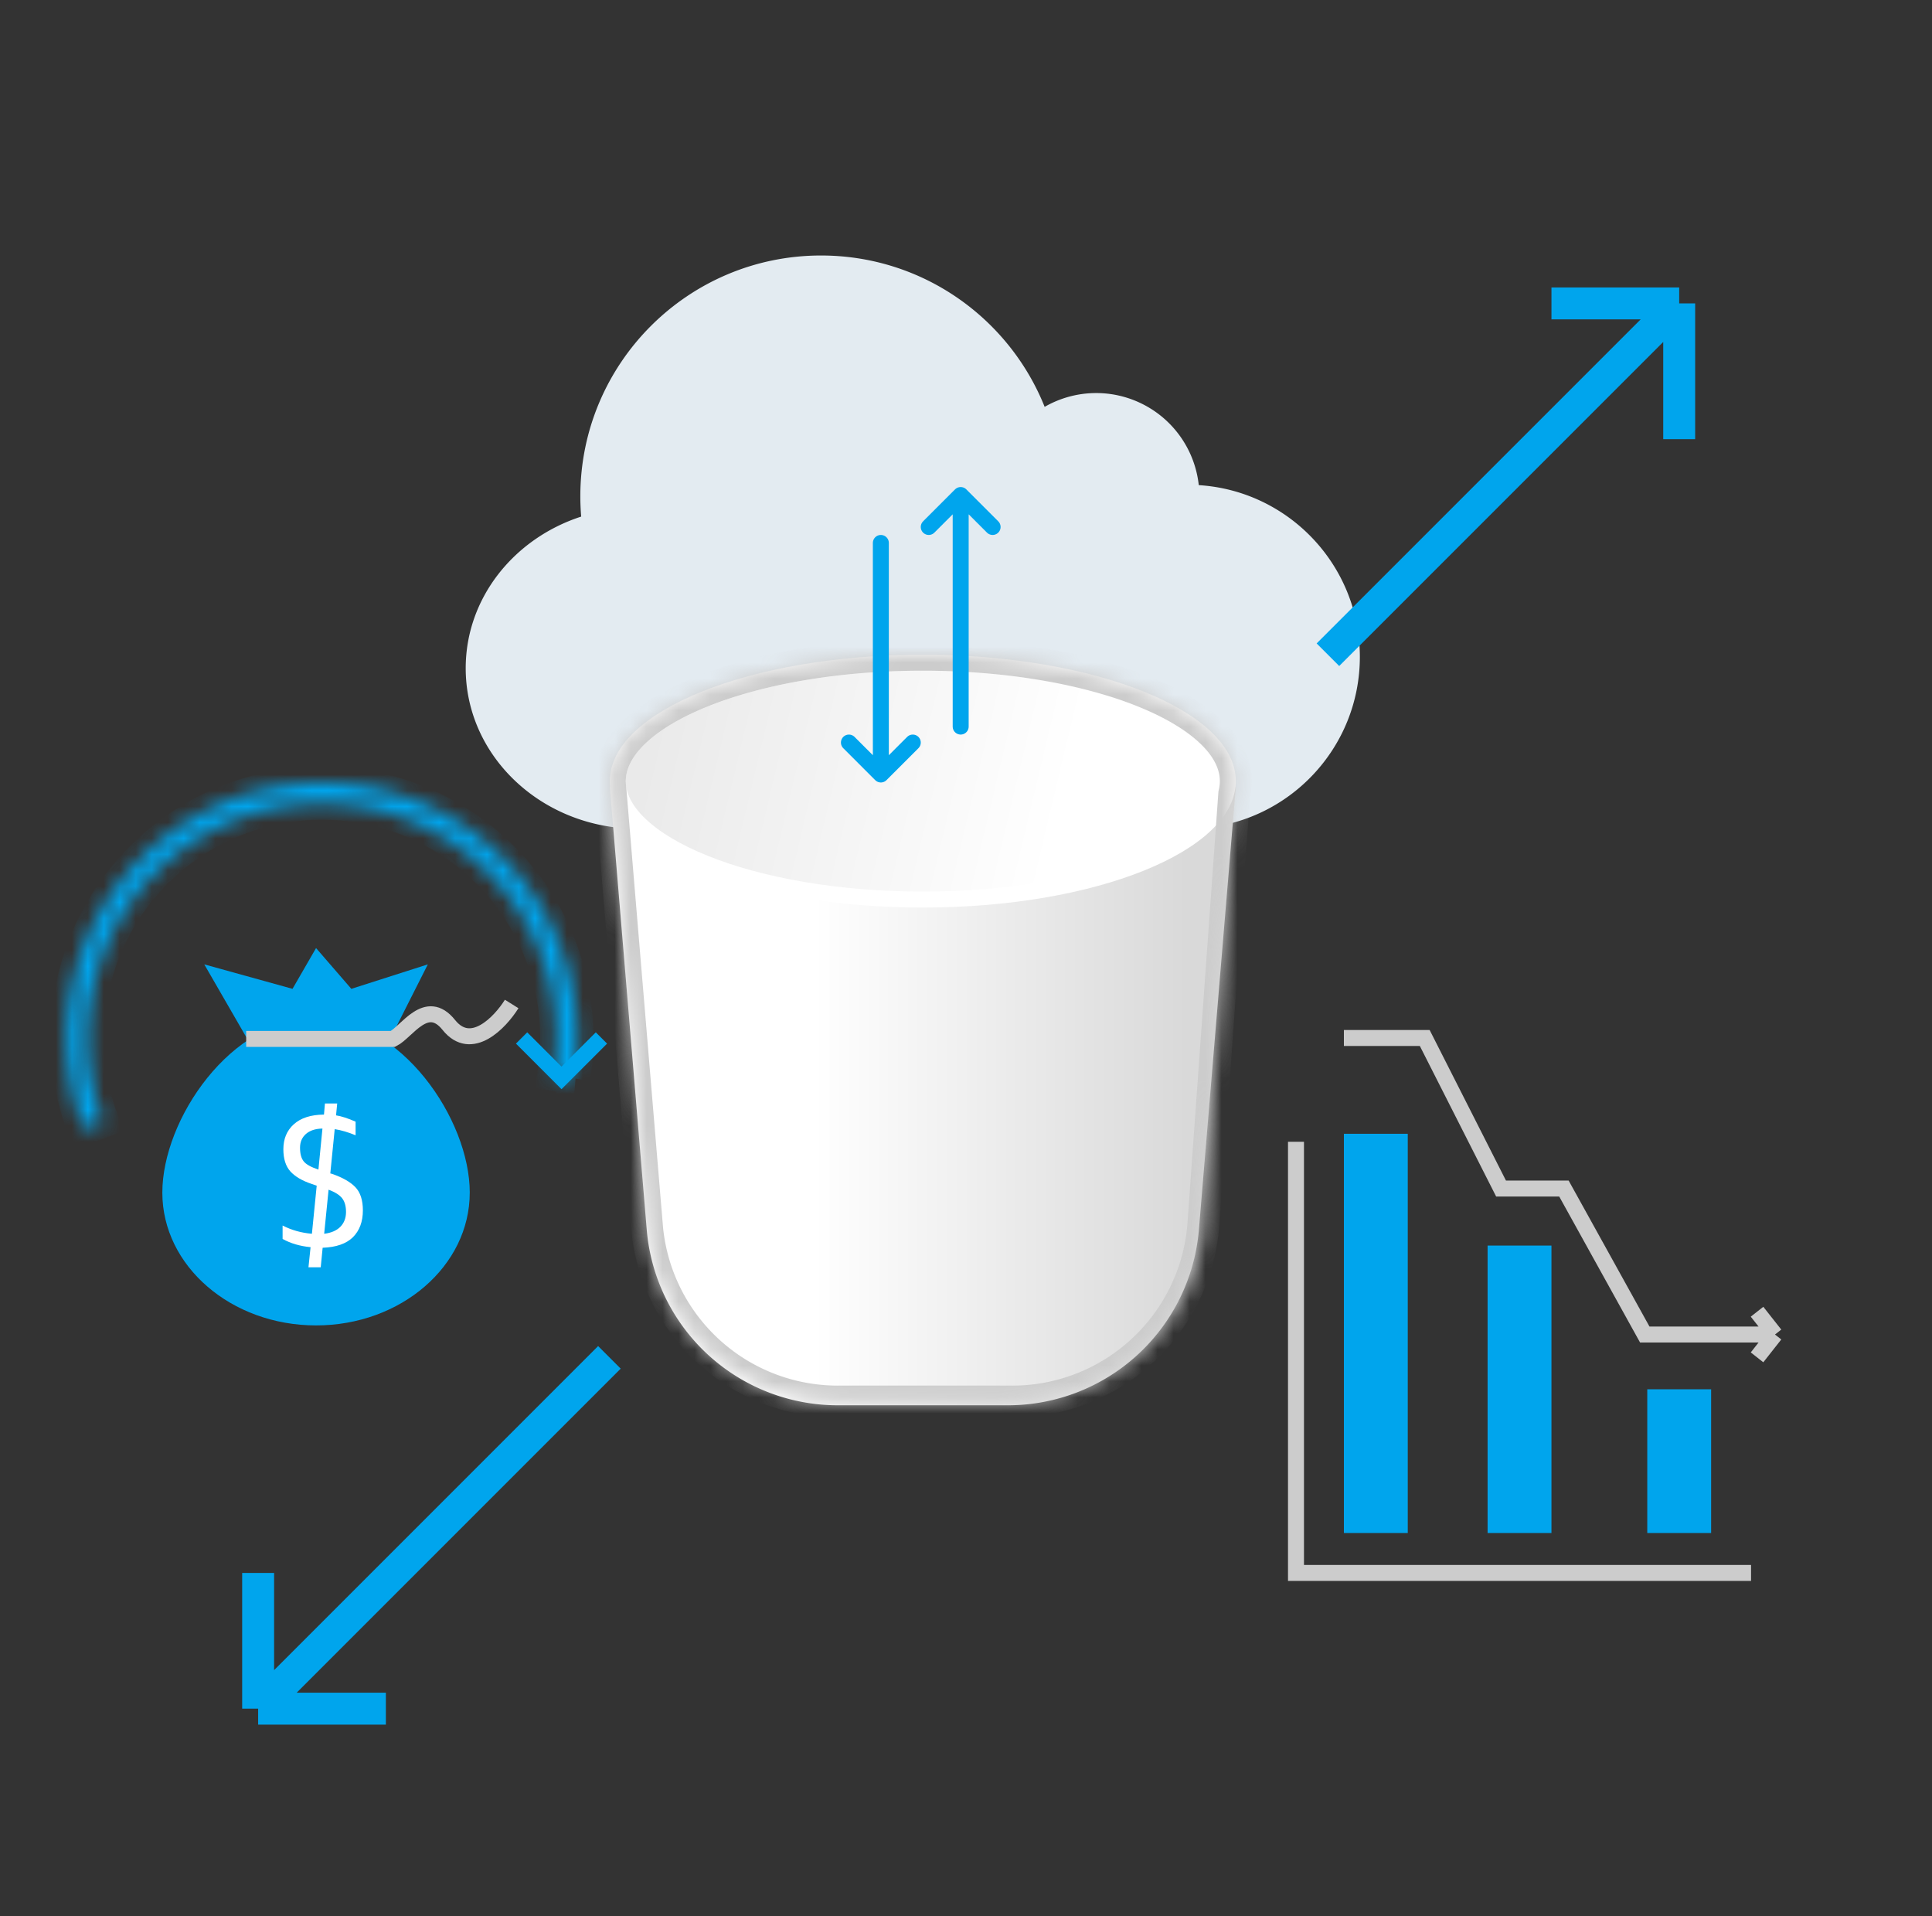 <svg width="121" height="120" viewBox="0 0 121 120" fill="none" xmlns="http://www.w3.org/2000/svg">
    <rect x="0" y="0" width="121" height="120" fill="#333333" stroke="none"/>
    <path fill-rule="evenodd" clip-rule="evenodd" d="M74.382 51.897H39.218v-.021c-5.613-.345-10.051-4.704-10.051-10.03 0-4.395 3.022-8.13 7.232-9.496-.035-.42-.053-.844-.053-1.273C36.346 22.75 43.096 16 51.423 16c6.349 0 11.78 3.924 14.003 9.478a6.462 6.462 0 0 1 9.652 4.902c5.631.351 10.089 5.03 10.089 10.748 0 5.707-4.438 10.376-10.051 10.746v.023h-.734z" fill="#E3EBF1"/>
    <path d="m75.087 76.998 2.311-27.705H38.193l2.311 27.705a12 12 0 0 0 11.959 11.003h10.666a12 12 0 0 0 11.958-11.003z" fill="url(#q6dvu3zoza)"/>
    <path d="M76.898 48.916c0 .913-.456 1.833-1.386 2.72-.93.889-2.304 1.712-4.043 2.414-3.474 1.404-8.308 2.283-13.673 2.283s-10.2-.88-13.674-2.283c-1.739-.702-3.112-1.525-4.043-2.414-.93-.888-1.386-1.807-1.386-2.72 0-.913.457-1.832 1.386-2.72.931-.888 2.304-1.712 4.043-2.414 3.474-1.403 8.309-2.282 13.674-2.282s10.2.88 13.673 2.282c1.739.702 3.113 1.526 4.043 2.415.93.887 1.386 1.806 1.386 2.72z" fill="url(#7tkm2ukjsb)" stroke="#fff"/>
    <mask id="u4kntnxfjc" fill="#fff">
        <path fill-rule="evenodd" clip-rule="evenodd" d="M77.302 49.705c.064-.26.096-.523.096-.789 0-4.372-8.776-7.916-19.602-7.916-10.642 0-19.304 3.425-19.595 7.694h-.034l.029.347c.004.099.012.197.025.294l2.293 27.436a12 12 0 0 0 11.959 11h10.929a12 12 0 0 0 11.97-11.142l1.93-26.924z"/>
    </mask>
    <path d="m77.302 49.705-.97-.238-.02.082-.007.084.997.072zm-39.1-1.01v1h.933l.064-.932-.998-.069zm-.035 0v-1H37.08l.09 1.083.997-.084zm.029.346 1-.038-.002-.022-.002-.023-.996.083zm.025.294.996-.083-.002-.023-.003-.022-.992.128zm2.293 27.436.997-.084-.997.084zm34.857-.142-.997-.071.997.071zm1.027-27.713c0 .184-.022.367-.067.55l1.943.476c.082-.335.124-.677.124-1.026h-2zM57.796 42c5.317 0 10.085.872 13.486 2.246 1.704.688 3.016 1.482 3.885 2.312.868.828 1.231 1.625 1.231 2.358h2c0-1.453-.733-2.738-1.85-3.804-1.114-1.064-2.672-1.976-4.517-2.72C68.338 40.9 63.305 40 57.796 40v2zm-18.597 6.763c.05-.724.459-1.515 1.36-2.33.902-.815 2.227-1.588 3.924-2.256C47.873 42.843 52.57 42 57.796 42v-2c-5.416 0-10.371.87-14.045 2.316-1.835.722-3.395 1.605-4.533 2.633-1.136 1.028-1.918 2.266-2.015 3.678l1.996.136zm-.998-1.069h-.034v2h.034v-2zm-1.03 1.084.029.347 1.992-.167-.029-.347-1.992.167zm2.041.43a2.293 2.293 0 0 1-.017-.205l-1.998.077c.005.128.015.256.032.383l1.983-.256zm-1.988.21 2.294 27.436 1.993-.167-2.294-27.435-1.993.166zm2.294 27.436A13 13 0 0 0 52.473 88.77v-2A11 11 0 0 1 41.51 76.687l-1.993.167zM52.473 88.77h10.929v-2h-10.93v2zm10.929 0c6.819 0 12.479-5.269 12.967-12.07l-1.995-.143A11 11 0 0 1 63.402 86.77v2zM76.369 76.7l1.93-26.925-1.994-.143-1.931 26.925 1.995.143z" fill="#CCC" mask="url(#u4kntnxfjc)"/>
    <path d="m53.167 46.5 2 2m0 0 2-2m-2 2V34M62.167 33l-2-2m0 0-2 2m2-2v14.5" stroke="#00A5ED" stroke-linecap="round"/>
    <path d="M97.167 19h8m0 0v8.5m0-8.5-22 22M24.167 107h-8m0 0v-8.5m0 8.5 22-22" stroke="#00A5ED" stroke-width="2"/>
    <path d="M29.42 74.686c0 4.592-4.31 8.314-9.626 8.314-5.317 0-9.627-3.722-9.627-8.314 0-4.592 4.31-10.94 9.627-10.94 5.317 0 9.627 6.348 9.627 10.94z" fill="#00A5ED"/>
    <path d="m19.319 79.36.132-1.26c-.664-.063-1.248-.235-1.752-.515v-.84c.56.288 1.172.46 1.836.516l.3-3.012-.312-.108c-.6-.2-1.048-.464-1.344-.792-.288-.328-.432-.788-.432-1.38 0-.648.216-1.168.648-1.56.44-.4 1.072-.604 1.896-.612l.06-.696h.768l-.072.744c.344.056.752.188 1.224.396v.852c-.464-.192-.9-.32-1.308-.384l-.276 2.772.096.024c.672.232 1.164.512 1.476.84.312.328.468.812.468 1.452 0 .704-.208 1.264-.624 1.68-.416.408-1.048.628-1.896.66l-.12 1.224h-.768zm2.352-3.467c0-.36-.08-.644-.24-.852-.16-.208-.444-.388-.852-.54l-.276 2.76c.448-.056.788-.204 1.02-.444.232-.24.348-.548.348-.924zm-2.88-4.02c0 .376.076.66.228.852.152.192.46.364.924.516l.252-2.568c-.44.008-.784.12-1.032.336-.248.216-.372.504-.372.864z" fill="#fff"/>
    <path d="m15.74 65.497-2.947-5.106 5.527 1.532 1.474-2.553 2.21 2.553 4.791-1.532-2.58 5.106H15.74z" fill="#00A5ED"/>
    <path d="M15.418 65.059h9.19c.874-.438 2.1-2.625 3.5-.875s3.209-.146 3.938-1.313" stroke="#CCC"/>
    <mask id="j09aa21u1d" fill="#fff">
        <path d="M35.966 67.527a15.999 15.999 0 1 0-30.745 3.184l1.248-.477a14.664 14.664 0 1 1 28.178-2.918l1.32.211z"/>
    </mask>
    <path d="M35.966 67.527a15.999 15.999 0 1 0-30.745 3.184l1.248-.477a14.664 14.664 0 1 1 28.178-2.918l1.32.211z" stroke="#00A5ED" stroke-width="2" mask="url(#j09aa21u1d)"/>
    <path d="m32.667 65 2.5 2.5 2.5-2.5" stroke="#00A5ED"/>
    <path d="M84.167 65h5.063l4.78 9.429h3.938l5.063 9.142h8.156m0 0-1.125-1.428m1.125 1.428L110.042 85" stroke="#CCC"/>
    <path fill="#00A5ED" d="M84.167 71h4v25h-4zM93.167 78h4v18h-4zM103.167 87h4v9h-4z"/>
    <path d="M81.167 71.5v27h28.5" stroke="#CCC"/>
    <defs>
        <linearGradient id="q6dvu3zoza" x1="74.382" y1="69.684" x2="51.01" y2="69.684" gradientUnits="userSpaceOnUse">
            <stop stop-color="#D9D9D9"/>
            <stop offset="1" stop-color="#fff"/>
        </linearGradient>
        <linearGradient id="7tkm2ukjsb" x1="40.078" y1="49.293" x2="65.335" y2="55.325" gradientUnits="userSpaceOnUse">
            <stop stop-color="#EAEAEA"/>
            <stop offset="1" stop-color="#fff"/>
        </linearGradient>
    </defs>
</svg>
